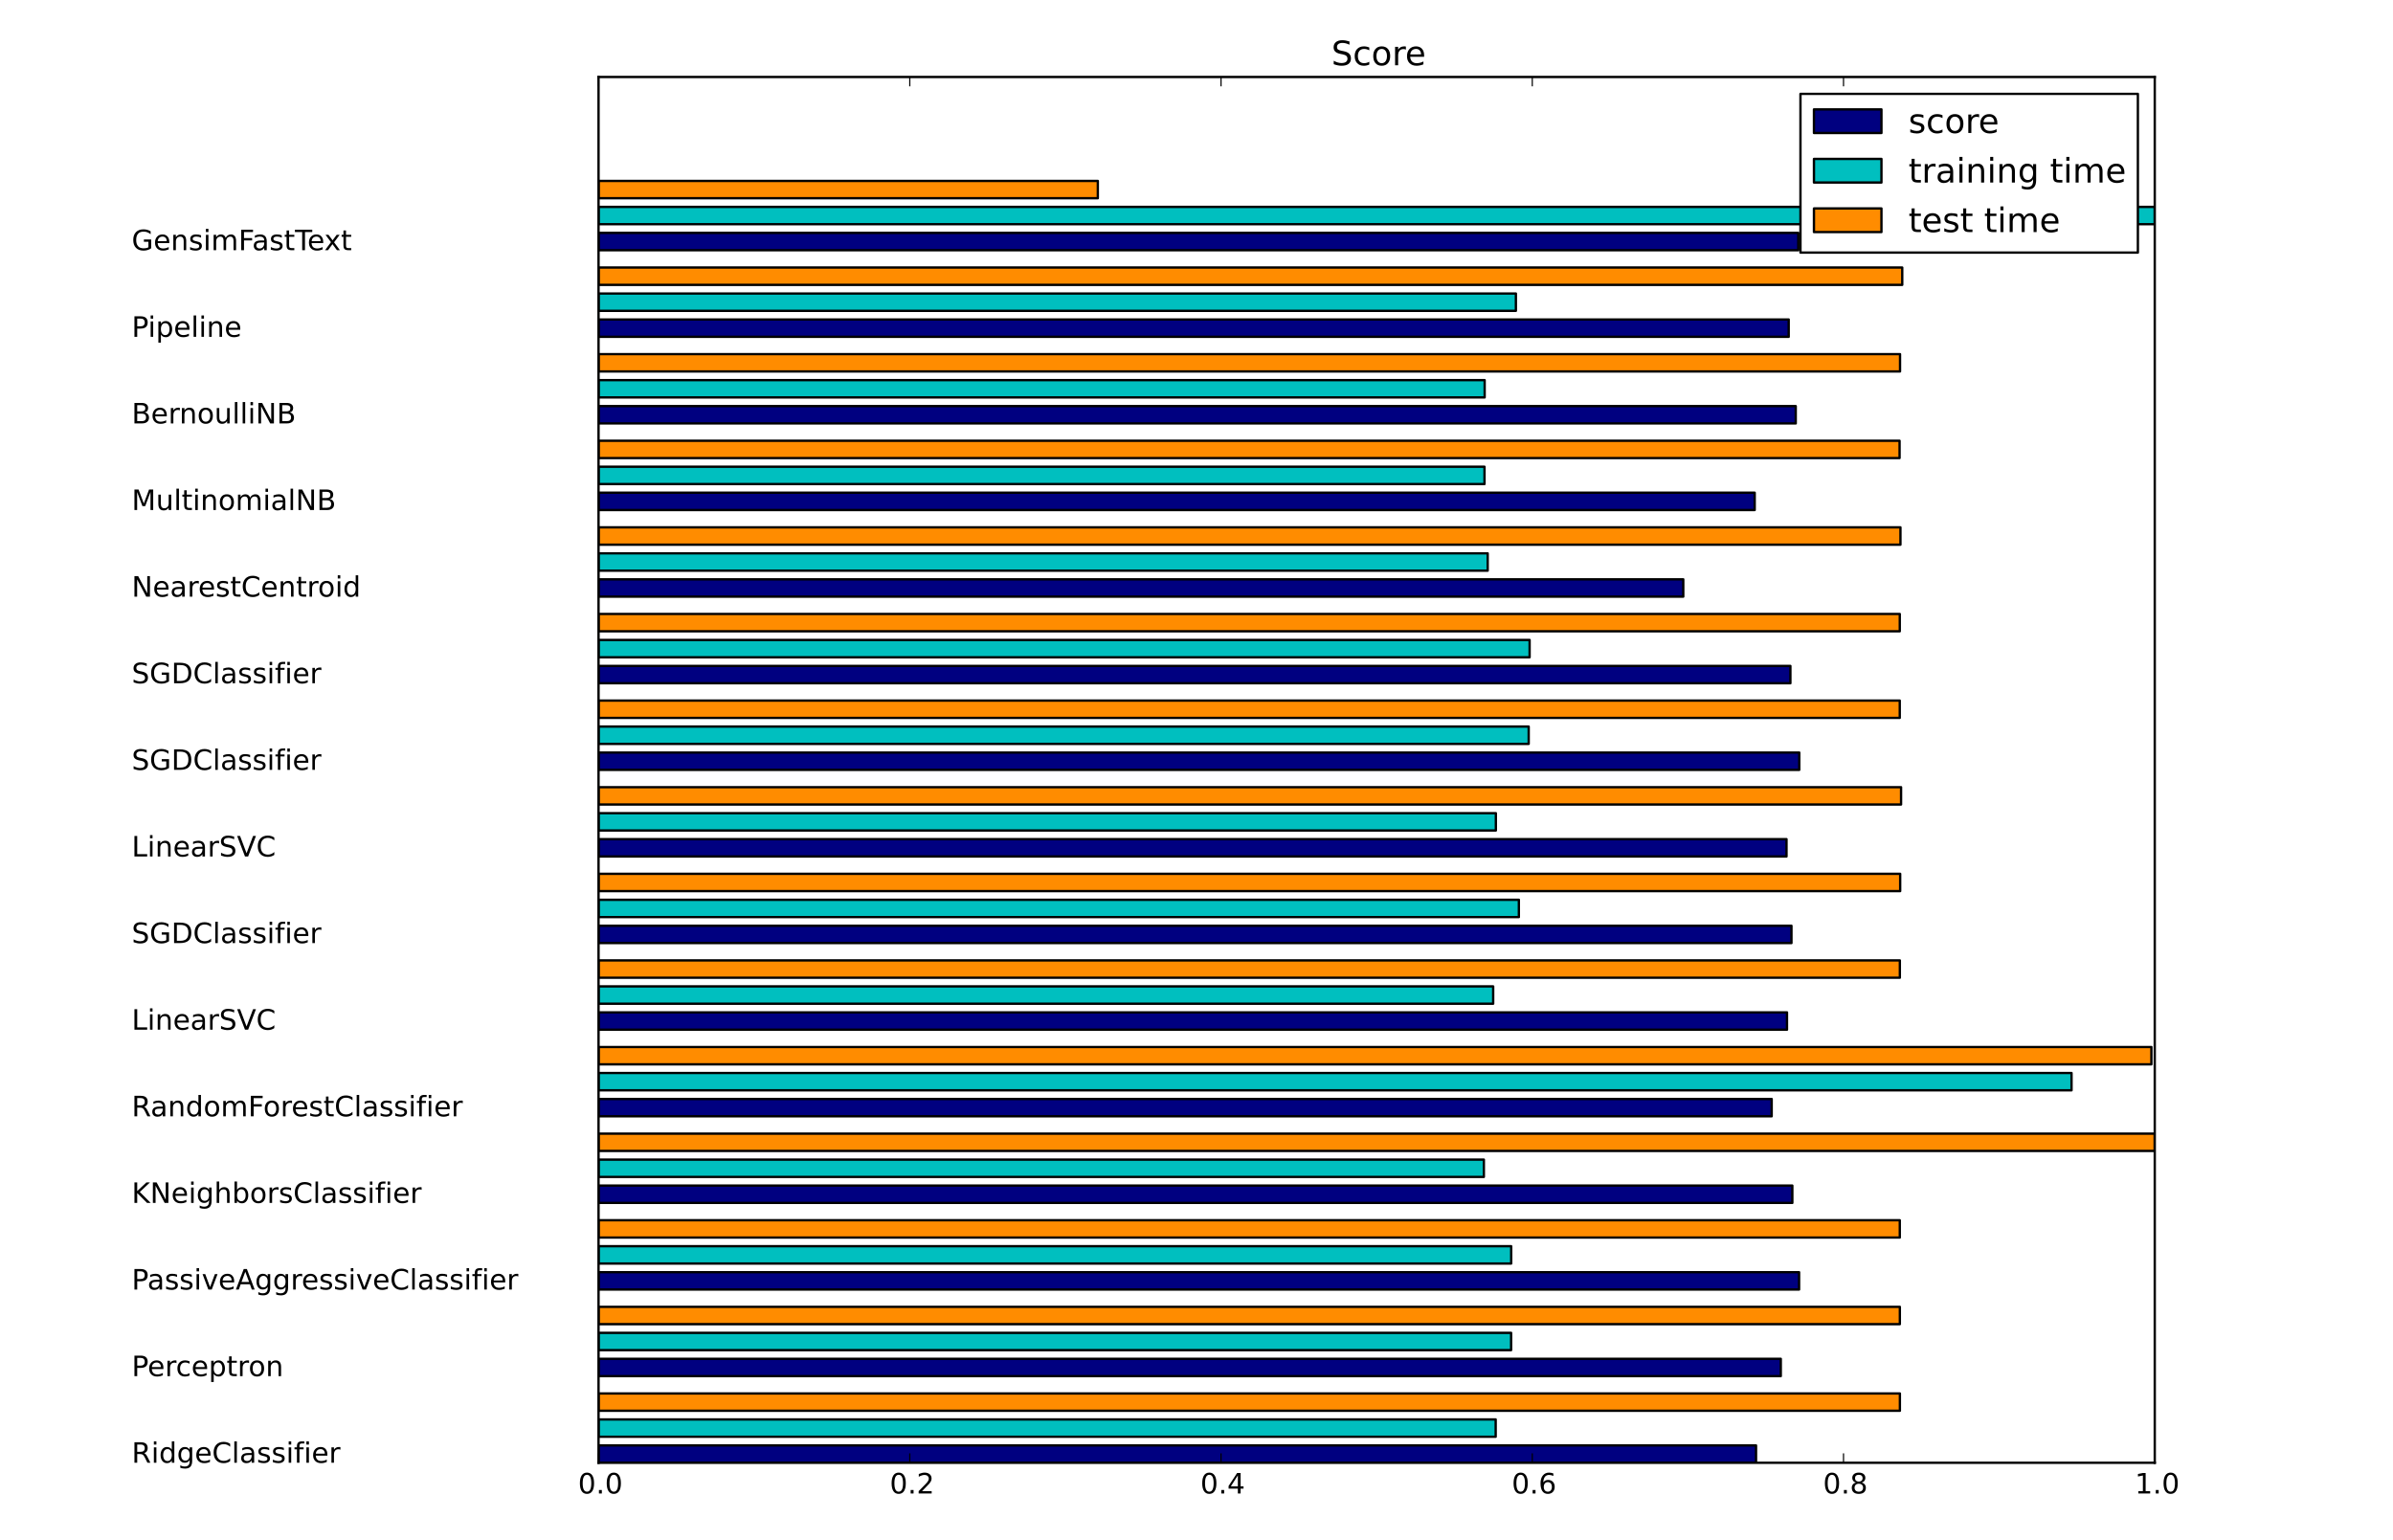 <?xml version="1.0" encoding="utf-8" standalone="no"?>
<!DOCTYPE svg PUBLIC "-//W3C//DTD SVG 1.1//EN"
  "http://www.w3.org/Graphics/SVG/1.1/DTD/svg11.dtd">
<!-- Created with matplotlib (http://matplotlib.org/) -->
<svg height="657pt" version="1.1" viewBox="0 0 1021 657" width="1021pt" xmlns="http://www.w3.org/2000/svg" xmlns:xlink="http://www.w3.org/1999/xlink">
 <defs>
  <style type="text/css">
*{stroke-linecap:butt;stroke-linejoin:round;}
  </style>
 </defs>
 <g id="figure_1">
  <g id="patch_1">
   <path d="
M0 657
L1021.5 657
L1021.5 0
L0 0
z
" style="fill:#ffffff;"/>
  </g>
  <g id="axes_1">
   <g id="patch_2">
    <path d="
M255.375 624.15
L919.35 624.15
L919.35 32.85
L255.375 32.85
z
" style="fill:#ffffff;"/>
   </g>
   <g id="patch_3">
    <path clip-path="url(#p057ef6bd99)" d="
M255.375 624.15
L749.236 624.15
L749.236 616.759
L255.375 616.759
z
" style="fill:#000080;stroke:#000000;stroke-linejoin:miter;"/>
   </g>
   <g id="patch_4">
    <path clip-path="url(#p057ef6bd99)" d="
M255.375 587.194
L759.796 587.194
L759.796 579.802
L255.375 579.802
z
" style="fill:#000080;stroke:#000000;stroke-linejoin:miter;"/>
   </g>
   <g id="patch_5">
    <path clip-path="url(#p057ef6bd99)" d="
M255.375 550.237
L767.605 550.237
L767.605 542.846
L255.375 542.846
z
" style="fill:#000080;stroke:#000000;stroke-linejoin:miter;"/>
   </g>
   <g id="patch_6">
    <path clip-path="url(#p057ef6bd99)" d="
M255.375 513.281
L764.725 513.281
L764.725 505.89
L255.375 505.89
z
" style="fill:#000080;stroke:#000000;stroke-linejoin:miter;"/>
   </g>
   <g id="patch_7">
    <path clip-path="url(#p057ef6bd99)" d="
M255.375 476.325
L755.911 476.325
L755.911 468.934
L255.375 468.934
z
" style="fill:#000080;stroke:#000000;stroke-linejoin:miter;"/>
   </g>
   <g id="patch_8">
    <path clip-path="url(#p057ef6bd99)" d="
M255.375 439.369
L762.444 439.369
L762.444 431.977
L255.375 431.977
z
" style="fill:#000080;stroke:#000000;stroke-linejoin:miter;"/>
   </g>
   <g id="patch_9">
    <path clip-path="url(#p057ef6bd99)" d="
M255.375 402.413
L764.35 402.413
L764.35 395.021
L255.375 395.021
z
" style="fill:#000080;stroke:#000000;stroke-linejoin:miter;"/>
   </g>
   <g id="patch_10">
    <path clip-path="url(#p057ef6bd99)" d="
M255.375 365.456
L762.239 365.456
L762.239 358.065
L255.375 358.065
z
" style="fill:#000080;stroke:#000000;stroke-linejoin:miter;"/>
   </g>
   <g id="patch_11">
    <path clip-path="url(#p057ef6bd99)" d="
M255.375 328.5
L767.677 328.5
L767.677 321.109
L255.375 321.109
z
" style="fill:#000080;stroke:#000000;stroke-linejoin:miter;"/>
   </g>
   <g id="patch_12">
    <path clip-path="url(#p057ef6bd99)" d="
M255.375 291.544
L763.896 291.544
L763.896 284.153
L255.375 284.153
z
" style="fill:#000080;stroke:#000000;stroke-linejoin:miter;"/>
   </g>
   <g id="patch_13">
    <path clip-path="url(#p057ef6bd99)" d="
M255.375 254.587
L718.189 254.587
L718.189 247.196
L255.375 247.196
z
" style="fill:#000080;stroke:#000000;stroke-linejoin:miter;"/>
   </g>
   <g id="patch_14">
    <path clip-path="url(#p057ef6bd99)" d="
M255.375 217.631
L748.665 217.631
L748.665 210.24
L255.375 210.24
z
" style="fill:#000080;stroke:#000000;stroke-linejoin:miter;"/>
   </g>
   <g id="patch_15">
    <path clip-path="url(#p057ef6bd99)" d="
M255.375 180.675
L766.174 180.675
L766.174 173.284
L255.375 173.284
z
" style="fill:#000080;stroke:#000000;stroke-linejoin:miter;"/>
   </g>
   <g id="patch_16">
    <path clip-path="url(#p057ef6bd99)" d="
M255.375 143.719
L763.171 143.719
L763.171 136.328
L255.375 136.328
z
" style="fill:#000080;stroke:#000000;stroke-linejoin:miter;"/>
   </g>
   <g id="patch_17">
    <path clip-path="url(#p057ef6bd99)" d="
M255.375 106.763
L767.267 106.763
L767.267 99.371
L255.375 99.371
z
" style="fill:#000080;stroke:#000000;stroke-linejoin:miter;"/>
   </g>
   <g id="patch_18">
    <path clip-path="url(#p057ef6bd99)" d="
M255.375 613.063
L638.15 613.063
L638.15 605.672
L255.375 605.672
z
" style="fill:#00bfbf;stroke:#000000;stroke-linejoin:miter;"/>
   </g>
   <g id="patch_19">
    <path clip-path="url(#p057ef6bd99)" d="
M255.375 576.107
L644.734 576.107
L644.734 568.716
L255.375 568.716
z
" style="fill:#00bfbf;stroke:#000000;stroke-linejoin:miter;"/>
   </g>
   <g id="patch_20">
    <path clip-path="url(#p057ef6bd99)" d="
M255.375 539.151
L644.77 539.151
L644.77 531.759
L255.375 531.759
z
" style="fill:#00bfbf;stroke:#000000;stroke-linejoin:miter;"/>
   </g>
   <g id="patch_21">
    <path clip-path="url(#p057ef6bd99)" d="
M255.375 502.194
L633.111 502.194
L633.111 494.803
L255.375 494.803
z
" style="fill:#00bfbf;stroke:#000000;stroke-linejoin:miter;"/>
   </g>
   <g id="patch_22">
    <path clip-path="url(#p057ef6bd99)" d="
M255.375 465.238
L883.848 465.238
L883.848 457.847
L255.375 457.847
z
" style="fill:#00bfbf;stroke:#000000;stroke-linejoin:miter;"/>
   </g>
   <g id="patch_23">
    <path clip-path="url(#p057ef6bd99)" d="
M255.375 428.282
L637.083 428.282
L637.083 420.891
L255.375 420.891
z
" style="fill:#00bfbf;stroke:#000000;stroke-linejoin:miter;"/>
   </g>
   <g id="patch_24">
    <path clip-path="url(#p057ef6bd99)" d="
M255.375 391.326
L648.042 391.326
L648.042 383.934
L255.375 383.934
z
" style="fill:#00bfbf;stroke:#000000;stroke-linejoin:miter;"/>
   </g>
   <g id="patch_25">
    <path clip-path="url(#p057ef6bd99)" d="
M255.375 354.369
L638.229 354.369
L638.229 346.978
L255.375 346.978
z
" style="fill:#00bfbf;stroke:#000000;stroke-linejoin:miter;"/>
   </g>
   <g id="patch_26">
    <path clip-path="url(#p057ef6bd99)" d="
M255.375 317.413
L652.234 317.413
L652.234 310.022
L255.375 310.022
z
" style="fill:#00bfbf;stroke:#000000;stroke-linejoin:miter;"/>
   </g>
   <g id="patch_27">
    <path clip-path="url(#p057ef6bd99)" d="
M255.375 280.457
L652.624 280.457
L652.624 273.066
L255.375 273.066
z
" style="fill:#00bfbf;stroke:#000000;stroke-linejoin:miter;"/>
   </g>
   <g id="patch_28">
    <path clip-path="url(#p057ef6bd99)" d="
M255.375 243.501
L634.743 243.501
L634.743 236.109
L255.375 236.109
z
" style="fill:#00bfbf;stroke:#000000;stroke-linejoin:miter;"/>
   </g>
   <g id="patch_29">
    <path clip-path="url(#p057ef6bd99)" d="
M255.375 206.544
L633.375 206.544
L633.375 199.153
L255.375 199.153
z
" style="fill:#00bfbf;stroke:#000000;stroke-linejoin:miter;"/>
   </g>
   <g id="patch_30">
    <path clip-path="url(#p057ef6bd99)" d="
M255.375 169.588
L633.446 169.588
L633.446 162.197
L255.375 162.197
z
" style="fill:#00bfbf;stroke:#000000;stroke-linejoin:miter;"/>
   </g>
   <g id="patch_31">
    <path clip-path="url(#p057ef6bd99)" d="
M255.375 132.632
L646.773 132.632
L646.773 125.241
L255.375 125.241
z
" style="fill:#00bfbf;stroke:#000000;stroke-linejoin:miter;"/>
   </g>
   <g id="patch_32">
    <path clip-path="url(#p057ef6bd99)" d="
M255.375 95.676
L919.35 95.676
L919.35 88.284
L255.375 88.284
z
" style="fill:#00bfbf;stroke:#000000;stroke-linejoin:miter;"/>
   </g>
   <g id="patch_33">
    <path clip-path="url(#p057ef6bd99)" d="
M255.375 601.976
L810.61 601.976
L810.61 594.585
L255.375 594.585
z
" style="fill:#ff8c00;stroke:#000000;stroke-linejoin:miter;"/>
   </g>
   <g id="patch_34">
    <path clip-path="url(#p057ef6bd99)" d="
M255.375 565.02
L810.593 565.02
L810.593 557.629
L255.375 557.629
z
" style="fill:#ff8c00;stroke:#000000;stroke-linejoin:miter;"/>
   </g>
   <g id="patch_35">
    <path clip-path="url(#p057ef6bd99)" d="
M255.375 528.064
L810.567 528.064
L810.567 520.673
L255.375 520.673
z
" style="fill:#ff8c00;stroke:#000000;stroke-linejoin:miter;"/>
   </g>
   <g id="patch_36">
    <path clip-path="url(#p057ef6bd99)" d="
M255.375 491.107
L919.35 491.107
L919.35 483.716
L255.375 483.716
z
" style="fill:#ff8c00;stroke:#000000;stroke-linejoin:miter;"/>
   </g>
   <g id="patch_37">
    <path clip-path="url(#p057ef6bd99)" d="
M255.375 454.151
L917.916 454.151
L917.916 446.76
L255.375 446.76
z
" style="fill:#ff8c00;stroke:#000000;stroke-linejoin:miter;"/>
   </g>
   <g id="patch_38">
    <path clip-path="url(#p057ef6bd99)" d="
M255.375 417.195
L810.593 417.195
L810.593 409.804
L255.375 409.804
z
" style="fill:#ff8c00;stroke:#000000;stroke-linejoin:miter;"/>
   </g>
   <g id="patch_39">
    <path clip-path="url(#p057ef6bd99)" d="
M255.375 380.239
L810.731 380.239
L810.731 372.847
L255.375 372.847
z
" style="fill:#ff8c00;stroke:#000000;stroke-linejoin:miter;"/>
   </g>
   <g id="patch_40">
    <path clip-path="url(#p057ef6bd99)" d="
M255.375 343.283
L811.112 343.283
L811.112 335.891
L255.375 335.891
z
" style="fill:#ff8c00;stroke:#000000;stroke-linejoin:miter;"/>
   </g>
   <g id="patch_41">
    <path clip-path="url(#p057ef6bd99)" d="
M255.375 306.326
L810.552 306.326
L810.552 298.935
L255.375 298.935
z
" style="fill:#ff8c00;stroke:#000000;stroke-linejoin:miter;"/>
   </g>
   <g id="patch_42">
    <path clip-path="url(#p057ef6bd99)" d="
M255.375 269.37
L810.563 269.37
L810.563 261.979
L255.375 261.979
z
" style="fill:#ff8c00;stroke:#000000;stroke-linejoin:miter;"/>
   </g>
   <g id="patch_43">
    <path clip-path="url(#p057ef6bd99)" d="
M255.375 232.414
L810.85 232.414
L810.85 225.023
L255.375 225.023
z
" style="fill:#ff8c00;stroke:#000000;stroke-linejoin:miter;"/>
   </g>
   <g id="patch_44">
    <path clip-path="url(#p057ef6bd99)" d="
M255.375 195.458
L810.474 195.458
L810.474 188.066
L255.375 188.066
z
" style="fill:#ff8c00;stroke:#000000;stroke-linejoin:miter;"/>
   </g>
   <g id="patch_45">
    <path clip-path="url(#p057ef6bd99)" d="
M255.375 158.501
L810.671 158.501
L810.671 151.11
L255.375 151.11
z
" style="fill:#ff8c00;stroke:#000000;stroke-linejoin:miter;"/>
   </g>
   <g id="patch_46">
    <path clip-path="url(#p057ef6bd99)" d="
M255.375 121.545
L811.616 121.545
L811.616 114.154
L255.375 114.154
z
" style="fill:#ff8c00;stroke:#000000;stroke-linejoin:miter;"/>
   </g>
   <g id="patch_47">
    <path clip-path="url(#p057ef6bd99)" d="
M255.375 84.589
L468.398 84.589
L468.398 77.198
L255.375 77.198
z
" style="fill:#ff8c00;stroke:#000000;stroke-linejoin:miter;"/>
   </g>
   <g id="patch_48">
    <path d="
M255.375 32.85
L919.35 32.85" style="fill:none;stroke:#000000;stroke-linecap:square;stroke-linejoin:miter;"/>
   </g>
   <g id="patch_49">
    <path d="
M919.35 624.15
L919.35 32.85" style="fill:none;stroke:#000000;stroke-linecap:square;stroke-linejoin:miter;"/>
   </g>
   <g id="patch_50">
    <path d="
M255.375 624.15
L919.35 624.15" style="fill:none;stroke:#000000;stroke-linecap:square;stroke-linejoin:miter;"/>
   </g>
   <g id="patch_51">
    <path d="
M255.375 624.15
L255.375 32.85" style="fill:none;stroke:#000000;stroke-linecap:square;stroke-linejoin:miter;"/>
   </g>
   <g id="matplotlib.axis_1">
    <g id="xtick_1">
     <g id="line2d_1">
      <defs>
       <path d="
M0 0
L0 -4" id="m93b0483c22" style="stroke:#000000;stroke-width:0.5;"/>
      </defs>
      <g>
       <use style="stroke:#000000;stroke-width:0.5;" x="255.375" xlink:href="#m93b0483c22" y="624.15"/>
      </g>
     </g>
     <g id="line2d_2">
      <defs>
       <path d="
M0 0
L0 4" id="m741efc42ff" style="stroke:#000000;stroke-width:0.5;"/>
      </defs>
      <g>
       <use style="stroke:#000000;stroke-width:0.5;" x="255.375" xlink:href="#m741efc42ff" y="32.85"/>
      </g>
     </g>
     <g id="text_1">
      <!-- 0.0 -->
      <defs>
       <path d="
M31.781 66.406
Q24.172 66.406 20.328 58.906
Q16.5 51.422 16.5 36.375
Q16.5 21.391 20.328 13.891
Q24.172 6.391 31.781 6.391
Q39.453 6.391 43.281 13.891
Q47.125 21.391 47.125 36.375
Q47.125 51.422 43.281 58.906
Q39.453 66.406 31.781 66.406
M31.781 74.219
Q44.047 74.219 50.516 64.516
Q56.984 54.828 56.984 36.375
Q56.984 17.969 50.516 8.266
Q44.047 -1.422 31.781 -1.422
Q19.531 -1.422 13.062 8.266
Q6.594 17.969 6.594 36.375
Q6.594 54.828 13.062 64.516
Q19.531 74.219 31.781 74.219" id="BitstreamVeraSans-Roman-30"/>
       <path d="
M10.688 12.406
L21 12.406
L21 0
L10.688 0
z
" id="BitstreamVeraSans-Roman-2e"/>
      </defs>
      <g transform="translate(246.627 637.268)scale(0.12 -0.12)">
       <use xlink:href="#BitstreamVeraSans-Roman-30"/>
       <use x="63.623" xlink:href="#BitstreamVeraSans-Roman-2e"/>
       <use x="95.41" xlink:href="#BitstreamVeraSans-Roman-30"/>
      </g>
     </g>
    </g>
    <g id="xtick_2">
     <g id="line2d_3">
      <g>
       <use style="stroke:#000000;stroke-width:0.5;" x="388.17" xlink:href="#m93b0483c22" y="624.15"/>
      </g>
     </g>
     <g id="line2d_4">
      <g>
       <use style="stroke:#000000;stroke-width:0.5;" x="388.17" xlink:href="#m741efc42ff" y="32.85"/>
      </g>
     </g>
     <g id="text_2">
      <!-- 0.2 -->
      <defs>
       <path d="
M19.188 8.297
L53.609 8.297
L53.609 0
L7.328 0
L7.328 8.297
Q12.938 14.109 22.625 23.891
Q32.328 33.688 34.812 36.531
Q39.547 41.844 41.422 45.531
Q43.312 49.219 43.312 52.781
Q43.312 58.594 39.234 62.25
Q35.156 65.922 28.609 65.922
Q23.969 65.922 18.812 64.312
Q13.672 62.703 7.812 59.422
L7.812 69.391
Q13.766 71.781 18.938 73
Q24.125 74.219 28.422 74.219
Q39.75 74.219 46.484 68.547
Q53.219 62.891 53.219 53.422
Q53.219 48.922 51.531 44.891
Q49.859 40.875 45.406 35.406
Q44.188 33.984 37.641 27.219
Q31.109 20.453 19.188 8.297" id="BitstreamVeraSans-Roman-32"/>
      </defs>
      <g transform="translate(379.625 637.268)scale(0.12 -0.12)">
       <use xlink:href="#BitstreamVeraSans-Roman-30"/>
       <use x="63.623" xlink:href="#BitstreamVeraSans-Roman-2e"/>
       <use x="95.41" xlink:href="#BitstreamVeraSans-Roman-32"/>
      </g>
     </g>
    </g>
    <g id="xtick_3">
     <g id="line2d_5">
      <g>
       <use style="stroke:#000000;stroke-width:0.5;" x="520.965" xlink:href="#m93b0483c22" y="624.15"/>
      </g>
     </g>
     <g id="line2d_6">
      <g>
       <use style="stroke:#000000;stroke-width:0.5;" x="520.965" xlink:href="#m741efc42ff" y="32.85"/>
      </g>
     </g>
     <g id="text_3">
      <!-- 0.4 -->
      <defs>
       <path d="
M37.797 64.312
L12.891 25.391
L37.797 25.391
z

M35.203 72.906
L47.609 72.906
L47.609 25.391
L58.016 25.391
L58.016 17.188
L47.609 17.188
L47.609 0
L37.797 0
L37.797 17.188
L4.891 17.188
L4.891 26.703
z
" id="BitstreamVeraSans-Roman-34"/>
      </defs>
      <g transform="translate(512.155 637.268)scale(0.12 -0.12)">
       <use xlink:href="#BitstreamVeraSans-Roman-30"/>
       <use x="63.623" xlink:href="#BitstreamVeraSans-Roman-2e"/>
       <use x="95.41" xlink:href="#BitstreamVeraSans-Roman-34"/>
      </g>
     </g>
    </g>
    <g id="xtick_4">
     <g id="line2d_7">
      <g>
       <use style="stroke:#000000;stroke-width:0.5;" x="653.76" xlink:href="#m93b0483c22" y="624.15"/>
      </g>
     </g>
     <g id="line2d_8">
      <g>
       <use style="stroke:#000000;stroke-width:0.5;" x="653.76" xlink:href="#m741efc42ff" y="32.85"/>
      </g>
     </g>
     <g id="text_4">
      <!-- 0.6 -->
      <defs>
       <path d="
M33.016 40.375
Q26.375 40.375 22.484 35.828
Q18.609 31.297 18.609 23.391
Q18.609 15.531 22.484 10.953
Q26.375 6.391 33.016 6.391
Q39.656 6.391 43.531 10.953
Q47.406 15.531 47.406 23.391
Q47.406 31.297 43.531 35.828
Q39.656 40.375 33.016 40.375
M52.594 71.297
L52.594 62.312
Q48.875 64.062 45.094 64.984
Q41.312 65.922 37.594 65.922
Q27.828 65.922 22.672 59.328
Q17.531 52.734 16.797 39.406
Q19.672 43.656 24.016 45.922
Q28.375 48.188 33.594 48.188
Q44.578 48.188 50.953 41.516
Q57.328 34.859 57.328 23.391
Q57.328 12.156 50.688 5.359
Q44.047 -1.422 33.016 -1.422
Q20.359 -1.422 13.672 8.266
Q6.984 17.969 6.984 36.375
Q6.984 53.656 15.188 63.938
Q23.391 74.219 37.203 74.219
Q40.922 74.219 44.703 73.484
Q48.484 72.75 52.594 71.297" id="BitstreamVeraSans-Roman-36"/>
      </defs>
      <g transform="translate(644.992 637.268)scale(0.12 -0.12)">
       <use xlink:href="#BitstreamVeraSans-Roman-30"/>
       <use x="63.623" xlink:href="#BitstreamVeraSans-Roman-2e"/>
       <use x="95.41" xlink:href="#BitstreamVeraSans-Roman-36"/>
      </g>
     </g>
    </g>
    <g id="xtick_5">
     <g id="line2d_9">
      <g>
       <use style="stroke:#000000;stroke-width:0.5;" x="786.555" xlink:href="#m93b0483c22" y="624.15"/>
      </g>
     </g>
     <g id="line2d_10">
      <g>
       <use style="stroke:#000000;stroke-width:0.5;" x="786.555" xlink:href="#m741efc42ff" y="32.85"/>
      </g>
     </g>
     <g id="text_5">
      <!-- 0.8 -->
      <defs>
       <path d="
M31.781 34.625
Q24.75 34.625 20.719 30.859
Q16.703 27.094 16.703 20.516
Q16.703 13.922 20.719 10.156
Q24.75 6.391 31.781 6.391
Q38.812 6.391 42.859 10.172
Q46.922 13.969 46.922 20.516
Q46.922 27.094 42.891 30.859
Q38.875 34.625 31.781 34.625
M21.922 38.812
Q15.578 40.375 12.031 44.719
Q8.5 49.078 8.5 55.328
Q8.5 64.062 14.719 69.141
Q20.953 74.219 31.781 74.219
Q42.672 74.219 48.875 69.141
Q55.078 64.062 55.078 55.328
Q55.078 49.078 51.531 44.719
Q48 40.375 41.703 38.812
Q48.828 37.156 52.797 32.312
Q56.781 27.484 56.781 20.516
Q56.781 9.906 50.312 4.234
Q43.844 -1.422 31.781 -1.422
Q19.734 -1.422 13.25 4.234
Q6.781 9.906 6.781 20.516
Q6.781 27.484 10.781 32.312
Q14.797 37.156 21.922 38.812
M18.312 54.391
Q18.312 48.734 21.844 45.562
Q25.391 42.391 31.781 42.391
Q38.141 42.391 41.719 45.562
Q45.312 48.734 45.312 54.391
Q45.312 60.062 41.719 63.234
Q38.141 66.406 31.781 66.406
Q25.391 66.406 21.844 63.234
Q18.312 60.062 18.312 54.391" id="BitstreamVeraSans-Roman-38"/>
      </defs>
      <g transform="translate(777.819 637.268)scale(0.12 -0.12)">
       <use xlink:href="#BitstreamVeraSans-Roman-30"/>
       <use x="63.623" xlink:href="#BitstreamVeraSans-Roman-2e"/>
       <use x="95.41" xlink:href="#BitstreamVeraSans-Roman-38"/>
      </g>
     </g>
    </g>
    <g id="xtick_6">
     <g id="line2d_11">
      <g>
       <use style="stroke:#000000;stroke-width:0.5;" x="919.35" xlink:href="#m93b0483c22" y="624.15"/>
      </g>
     </g>
     <g id="line2d_12">
      <g>
       <use style="stroke:#000000;stroke-width:0.5;" x="919.35" xlink:href="#m741efc42ff" y="32.85"/>
      </g>
     </g>
     <g id="text_6">
      <!-- 1.0 -->
      <defs>
       <path d="
M12.406 8.297
L28.516 8.297
L28.516 63.922
L10.984 60.406
L10.984 69.391
L28.422 72.906
L38.281 72.906
L38.281 8.297
L54.391 8.297
L54.391 0
L12.406 0
z
" id="BitstreamVeraSans-Roman-31"/>
      </defs>
      <g transform="translate(910.866 637.268)scale(0.12 -0.12)">
       <use xlink:href="#BitstreamVeraSans-Roman-31"/>
       <use x="63.623" xlink:href="#BitstreamVeraSans-Roman-2e"/>
       <use x="95.41" xlink:href="#BitstreamVeraSans-Roman-30"/>
      </g>
     </g>
    </g>
   </g>
   <g id="matplotlib.axis_2"/>
   <g id="text_7">
    <!-- RidgeClassifier -->
    <defs>
     <path d="
M41.109 46.297
Q39.594 47.172 37.812 47.578
Q36.031 48 33.891 48
Q26.266 48 22.188 43.047
Q18.109 38.094 18.109 28.812
L18.109 0
L9.078 0
L9.078 54.688
L18.109 54.688
L18.109 46.188
Q20.953 51.172 25.484 53.578
Q30.031 56 36.531 56
Q37.453 56 38.578 55.875
Q39.703 55.766 41.062 55.516
z
" id="BitstreamVeraSans-Roman-72"/>
     <path d="
M64.406 67.281
L64.406 56.891
Q59.422 61.531 53.781 63.812
Q48.141 66.109 41.797 66.109
Q29.297 66.109 22.656 58.469
Q16.016 50.828 16.016 36.375
Q16.016 21.969 22.656 14.328
Q29.297 6.688 41.797 6.688
Q48.141 6.688 53.781 8.984
Q59.422 11.281 64.406 15.922
L64.406 5.609
Q59.234 2.094 53.438 0.328
Q47.656 -1.422 41.219 -1.422
Q24.656 -1.422 15.125 8.703
Q5.609 18.844 5.609 36.375
Q5.609 53.953 15.125 64.078
Q24.656 74.219 41.219 74.219
Q47.75 74.219 53.531 72.484
Q59.328 70.75 64.406 67.281" id="BitstreamVeraSans-Roman-43"/>
     <path d="
M44.391 34.188
Q47.562 33.109 50.562 29.594
Q53.562 26.078 56.594 19.922
L66.609 0
L56 0
L46.688 18.703
Q43.062 26.031 39.672 28.422
Q36.281 30.812 30.422 30.812
L19.672 30.812
L19.672 0
L9.812 0
L9.812 72.906
L32.078 72.906
Q44.578 72.906 50.734 67.672
Q56.891 62.453 56.891 51.906
Q56.891 45.016 53.688 40.469
Q50.484 35.938 44.391 34.188
M19.672 64.797
L19.672 38.922
L32.078 38.922
Q39.203 38.922 42.844 42.219
Q46.484 45.516 46.484 51.906
Q46.484 58.297 42.844 61.547
Q39.203 64.797 32.078 64.797
z
" id="BitstreamVeraSans-Roman-52"/>
     <path d="
M9.422 54.688
L18.406 54.688
L18.406 0
L9.422 0
z

M9.422 75.984
L18.406 75.984
L18.406 64.594
L9.422 64.594
z
" id="BitstreamVeraSans-Roman-69"/>
     <path d="
M9.422 75.984
L18.406 75.984
L18.406 0
L9.422 0
z
" id="BitstreamVeraSans-Roman-6c"/>
     <path d="
M56.203 29.594
L56.203 25.203
L14.891 25.203
Q15.484 15.922 20.484 11.062
Q25.484 6.203 34.422 6.203
Q39.594 6.203 44.453 7.469
Q49.312 8.734 54.109 11.281
L54.109 2.781
Q49.266 0.734 44.188 -0.344
Q39.109 -1.422 33.891 -1.422
Q20.797 -1.422 13.156 6.188
Q5.516 13.812 5.516 26.812
Q5.516 40.234 12.766 48.109
Q20.016 56 32.328 56
Q43.359 56 49.781 48.891
Q56.203 41.797 56.203 29.594
M47.219 32.234
Q47.125 39.594 43.094 43.984
Q39.062 48.391 32.422 48.391
Q24.906 48.391 20.391 44.141
Q15.875 39.891 15.188 32.172
z
" id="BitstreamVeraSans-Roman-65"/>
     <path d="
M45.406 46.391
L45.406 75.984
L54.391 75.984
L54.391 0
L45.406 0
L45.406 8.203
Q42.578 3.328 38.25 0.953
Q33.938 -1.422 27.875 -1.422
Q17.969 -1.422 11.734 6.484
Q5.516 14.406 5.516 27.297
Q5.516 40.188 11.734 48.094
Q17.969 56 27.875 56
Q33.938 56 38.25 53.625
Q42.578 51.266 45.406 46.391
M14.797 27.297
Q14.797 17.391 18.875 11.75
Q22.953 6.109 30.078 6.109
Q37.203 6.109 41.297 11.75
Q45.406 17.391 45.406 27.297
Q45.406 37.203 41.297 42.844
Q37.203 48.484 30.078 48.484
Q22.953 48.484 18.875 42.844
Q14.797 37.203 14.797 27.297" id="BitstreamVeraSans-Roman-64"/>
     <path d="
M45.406 27.984
Q45.406 37.75 41.375 43.109
Q37.359 48.484 30.078 48.484
Q22.859 48.484 18.828 43.109
Q14.797 37.75 14.797 27.984
Q14.797 18.266 18.828 12.891
Q22.859 7.516 30.078 7.516
Q37.359 7.516 41.375 12.891
Q45.406 18.266 45.406 27.984
M54.391 6.781
Q54.391 -7.172 48.188 -13.984
Q42 -20.797 29.203 -20.797
Q24.469 -20.797 20.266 -20.094
Q16.062 -19.391 12.109 -17.922
L12.109 -9.188
Q16.062 -11.328 19.922 -12.344
Q23.781 -13.375 27.781 -13.375
Q36.625 -13.375 41.016 -8.766
Q45.406 -4.156 45.406 5.172
L45.406 9.625
Q42.625 4.781 38.281 2.391
Q33.938 0 27.875 0
Q17.828 0 11.672 7.656
Q5.516 15.328 5.516 27.984
Q5.516 40.672 11.672 48.328
Q17.828 56 27.875 56
Q33.938 56 38.281 53.609
Q42.625 51.219 45.406 46.391
L45.406 54.688
L54.391 54.688
z
" id="BitstreamVeraSans-Roman-67"/>
     <path d="
M37.109 75.984
L37.109 68.5
L28.516 68.5
Q23.688 68.5 21.797 66.547
Q19.922 64.594 19.922 59.516
L19.922 54.688
L34.719 54.688
L34.719 47.703
L19.922 47.703
L19.922 0
L10.891 0
L10.891 47.703
L2.297 47.703
L2.297 54.688
L10.891 54.688
L10.891 58.5
Q10.891 67.625 15.141 71.797
Q19.391 75.984 28.609 75.984
z
" id="BitstreamVeraSans-Roman-66"/>
     <path d="
M34.281 27.484
Q23.391 27.484 19.188 25
Q14.984 22.516 14.984 16.5
Q14.984 11.719 18.141 8.906
Q21.297 6.109 26.703 6.109
Q34.188 6.109 38.703 11.406
Q43.219 16.703 43.219 25.484
L43.219 27.484
z

M52.203 31.203
L52.203 0
L43.219 0
L43.219 8.297
Q40.141 3.328 35.547 0.953
Q30.953 -1.422 24.312 -1.422
Q15.922 -1.422 10.953 3.297
Q6 8.016 6 15.922
Q6 25.141 12.172 29.828
Q18.359 34.516 30.609 34.516
L43.219 34.516
L43.219 35.406
Q43.219 41.609 39.141 45
Q35.062 48.391 27.688 48.391
Q23 48.391 18.547 47.266
Q14.109 46.141 10.016 43.891
L10.016 52.203
Q14.938 54.109 19.578 55.047
Q24.219 56 28.609 56
Q40.484 56 46.344 49.844
Q52.203 43.703 52.203 31.203" id="BitstreamVeraSans-Roman-61"/>
     <path d="
M44.281 53.078
L44.281 44.578
Q40.484 46.531 36.375 47.5
Q32.281 48.484 27.875 48.484
Q21.188 48.484 17.844 46.438
Q14.5 44.391 14.5 40.281
Q14.5 37.156 16.891 35.375
Q19.281 33.594 26.516 31.984
L29.594 31.297
Q39.156 29.25 43.188 25.516
Q47.219 21.781 47.219 15.094
Q47.219 7.469 41.188 3.016
Q35.156 -1.422 24.609 -1.422
Q20.219 -1.422 15.453 -0.562
Q10.688 0.297 5.422 2
L5.422 11.281
Q10.406 8.688 15.234 7.391
Q20.062 6.109 24.812 6.109
Q31.156 6.109 34.562 8.281
Q37.984 10.453 37.984 14.406
Q37.984 18.062 35.516 20.016
Q33.062 21.969 24.703 23.781
L21.578 24.516
Q13.234 26.266 9.516 29.906
Q5.812 33.547 5.812 39.891
Q5.812 47.609 11.281 51.797
Q16.75 56 26.812 56
Q31.781 56 36.172 55.266
Q40.578 54.547 44.281 53.078" id="BitstreamVeraSans-Roman-73"/>
    </defs>
    <g transform="translate(56.182 624.15)scale(0.12 -0.12)">
     <use xlink:href="#BitstreamVeraSans-Roman-52"/>
     <use x="69.482" xlink:href="#BitstreamVeraSans-Roman-69"/>
     <use x="97.266" xlink:href="#BitstreamVeraSans-Roman-64"/>
     <use x="160.742" xlink:href="#BitstreamVeraSans-Roman-67"/>
     <use x="224.219" xlink:href="#BitstreamVeraSans-Roman-65"/>
     <use x="285.742" xlink:href="#BitstreamVeraSans-Roman-43"/>
     <use x="355.566" xlink:href="#BitstreamVeraSans-Roman-6c"/>
     <use x="383.35" xlink:href="#BitstreamVeraSans-Roman-61"/>
     <use x="444.629" xlink:href="#BitstreamVeraSans-Roman-73"/>
     <use x="496.729" xlink:href="#BitstreamVeraSans-Roman-73"/>
     <use x="548.828" xlink:href="#BitstreamVeraSans-Roman-69"/>
     <use x="576.611" xlink:href="#BitstreamVeraSans-Roman-66"/>
     <use x="611.816" xlink:href="#BitstreamVeraSans-Roman-69"/>
     <use x="639.6" xlink:href="#BitstreamVeraSans-Roman-65"/>
     <use x="701.123" xlink:href="#BitstreamVeraSans-Roman-72"/>
    </g>
   </g>
   <g id="text_8">
    <!-- Perceptron -->
    <defs>
     <path d="
M54.891 33.016
L54.891 0
L45.906 0
L45.906 32.719
Q45.906 40.484 42.875 44.328
Q39.844 48.188 33.797 48.188
Q26.516 48.188 22.312 43.547
Q18.109 38.922 18.109 30.906
L18.109 0
L9.078 0
L9.078 54.688
L18.109 54.688
L18.109 46.188
Q21.344 51.125 25.703 53.562
Q30.078 56 35.797 56
Q45.219 56 50.047 50.172
Q54.891 44.344 54.891 33.016" id="BitstreamVeraSans-Roman-6e"/>
     <path d="
M30.609 48.391
Q23.391 48.391 19.188 42.75
Q14.984 37.109 14.984 27.297
Q14.984 17.484 19.156 11.844
Q23.344 6.203 30.609 6.203
Q37.797 6.203 41.984 11.859
Q46.188 17.531 46.188 27.297
Q46.188 37.016 41.984 42.703
Q37.797 48.391 30.609 48.391
M30.609 56
Q42.328 56 49.016 48.375
Q55.719 40.766 55.719 27.297
Q55.719 13.875 49.016 6.219
Q42.328 -1.422 30.609 -1.422
Q18.844 -1.422 12.172 6.219
Q5.516 13.875 5.516 27.297
Q5.516 40.766 12.172 48.375
Q18.844 56 30.609 56" id="BitstreamVeraSans-Roman-6f"/>
     <path d="
M19.672 64.797
L19.672 37.406
L32.078 37.406
Q38.969 37.406 42.719 40.969
Q46.484 44.531 46.484 51.125
Q46.484 57.672 42.719 61.234
Q38.969 64.797 32.078 64.797
z

M9.812 72.906
L32.078 72.906
Q44.344 72.906 50.609 67.359
Q56.891 61.812 56.891 51.125
Q56.891 40.328 50.609 34.812
Q44.344 29.297 32.078 29.297
L19.672 29.297
L19.672 0
L9.812 0
z
" id="BitstreamVeraSans-Roman-50"/>
     <path d="
M48.781 52.594
L48.781 44.188
Q44.969 46.297 41.141 47.344
Q37.312 48.391 33.406 48.391
Q24.656 48.391 19.812 42.844
Q14.984 37.312 14.984 27.297
Q14.984 17.281 19.812 11.734
Q24.656 6.203 33.406 6.203
Q37.312 6.203 41.141 7.25
Q44.969 8.297 48.781 10.406
L48.781 2.094
Q45.016 0.344 40.984 -0.531
Q36.969 -1.422 32.422 -1.422
Q20.062 -1.422 12.781 6.344
Q5.516 14.109 5.516 27.297
Q5.516 40.672 12.859 48.328
Q20.219 56 33.016 56
Q37.156 56 41.109 55.141
Q45.062 54.297 48.781 52.594" id="BitstreamVeraSans-Roman-63"/>
     <path d="
M18.312 70.219
L18.312 54.688
L36.812 54.688
L36.812 47.703
L18.312 47.703
L18.312 18.016
Q18.312 11.328 20.141 9.422
Q21.969 7.516 27.594 7.516
L36.812 7.516
L36.812 0
L27.594 0
Q17.188 0 13.234 3.875
Q9.281 7.766 9.281 18.016
L9.281 47.703
L2.688 47.703
L2.688 54.688
L9.281 54.688
L9.281 70.219
z
" id="BitstreamVeraSans-Roman-74"/>
     <path d="
M18.109 8.203
L18.109 -20.797
L9.078 -20.797
L9.078 54.688
L18.109 54.688
L18.109 46.391
Q20.953 51.266 25.266 53.625
Q29.594 56 35.594 56
Q45.562 56 51.781 48.094
Q58.016 40.188 58.016 27.297
Q58.016 14.406 51.781 6.484
Q45.562 -1.422 35.594 -1.422
Q29.594 -1.422 25.266 0.953
Q20.953 3.328 18.109 8.203
M48.688 27.297
Q48.688 37.203 44.609 42.844
Q40.531 48.484 33.406 48.484
Q26.266 48.484 22.188 42.844
Q18.109 37.203 18.109 27.297
Q18.109 17.391 22.188 11.75
Q26.266 6.109 33.406 6.109
Q40.531 6.109 44.609 11.75
Q48.688 17.391 48.688 27.297" id="BitstreamVeraSans-Roman-70"/>
    </defs>
    <g transform="translate(56.182 587.194)scale(0.12 -0.12)">
     <use xlink:href="#BitstreamVeraSans-Roman-50"/>
     <use x="56.678" xlink:href="#BitstreamVeraSans-Roman-65"/>
     <use x="118.201" xlink:href="#BitstreamVeraSans-Roman-72"/>
     <use x="157.064" xlink:href="#BitstreamVeraSans-Roman-63"/>
     <use x="212.045" xlink:href="#BitstreamVeraSans-Roman-65"/>
     <use x="273.568" xlink:href="#BitstreamVeraSans-Roman-70"/>
     <use x="337.045" xlink:href="#BitstreamVeraSans-Roman-74"/>
     <use x="376.254" xlink:href="#BitstreamVeraSans-Roman-72"/>
     <use x="415.117" xlink:href="#BitstreamVeraSans-Roman-6f"/>
     <use x="476.299" xlink:href="#BitstreamVeraSans-Roman-6e"/>
    </g>
   </g>
   <g id="text_9">
    <!-- PassiveAggressiveClassifier -->
    <defs>
     <path d="
M2.984 54.688
L12.5 54.688
L29.594 8.797
L46.688 54.688
L56.203 54.688
L35.688 0
L23.484 0
z
" id="BitstreamVeraSans-Roman-76"/>
     <path d="
M34.188 63.188
L20.797 26.906
L47.609 26.906
z

M28.609 72.906
L39.797 72.906
L67.578 0
L57.328 0
L50.688 18.703
L17.828 18.703
L11.188 0
L0.781 0
z
" id="BitstreamVeraSans-Roman-41"/>
    </defs>
    <g transform="translate(56.182 550.237)scale(0.12 -0.12)">
     <use xlink:href="#BitstreamVeraSans-Roman-50"/>
     <use x="55.803" xlink:href="#BitstreamVeraSans-Roman-61"/>
     <use x="117.082" xlink:href="#BitstreamVeraSans-Roman-73"/>
     <use x="169.182" xlink:href="#BitstreamVeraSans-Roman-73"/>
     <use x="221.281" xlink:href="#BitstreamVeraSans-Roman-69"/>
     <use x="249.064" xlink:href="#BitstreamVeraSans-Roman-76"/>
     <use x="308.244" xlink:href="#BitstreamVeraSans-Roman-65"/>
     <use x="369.768" xlink:href="#BitstreamVeraSans-Roman-41"/>
     <use x="438.176" xlink:href="#BitstreamVeraSans-Roman-67"/>
     <use x="501.652" xlink:href="#BitstreamVeraSans-Roman-67"/>
     <use x="565.129" xlink:href="#BitstreamVeraSans-Roman-72"/>
     <use x="603.992" xlink:href="#BitstreamVeraSans-Roman-65"/>
     <use x="665.516" xlink:href="#BitstreamVeraSans-Roman-73"/>
     <use x="717.615" xlink:href="#BitstreamVeraSans-Roman-73"/>
     <use x="769.715" xlink:href="#BitstreamVeraSans-Roman-69"/>
     <use x="797.498" xlink:href="#BitstreamVeraSans-Roman-76"/>
     <use x="856.678" xlink:href="#BitstreamVeraSans-Roman-65"/>
     <use x="918.201" xlink:href="#BitstreamVeraSans-Roman-43"/>
     <use x="988.025" xlink:href="#BitstreamVeraSans-Roman-6c"/>
     <use x="1015.809" xlink:href="#BitstreamVeraSans-Roman-61"/>
     <use x="1077.088" xlink:href="#BitstreamVeraSans-Roman-73"/>
     <use x="1129.188" xlink:href="#BitstreamVeraSans-Roman-73"/>
     <use x="1181.287" xlink:href="#BitstreamVeraSans-Roman-69"/>
     <use x="1209.07" xlink:href="#BitstreamVeraSans-Roman-66"/>
     <use x="1244.275" xlink:href="#BitstreamVeraSans-Roman-69"/>
     <use x="1272.059" xlink:href="#BitstreamVeraSans-Roman-65"/>
     <use x="1333.582" xlink:href="#BitstreamVeraSans-Roman-72"/>
    </g>
   </g>
   <g id="text_10">
    <!-- KNeighborsClassifier -->
    <defs>
     <path d="
M9.812 72.906
L23.094 72.906
L55.422 11.922
L55.422 72.906
L64.984 72.906
L64.984 0
L51.703 0
L19.391 60.984
L19.391 0
L9.812 0
z
" id="BitstreamVeraSans-Roman-4e"/>
     <path d="
M48.688 27.297
Q48.688 37.203 44.609 42.844
Q40.531 48.484 33.406 48.484
Q26.266 48.484 22.188 42.844
Q18.109 37.203 18.109 27.297
Q18.109 17.391 22.188 11.75
Q26.266 6.109 33.406 6.109
Q40.531 6.109 44.609 11.75
Q48.688 17.391 48.688 27.297
M18.109 46.391
Q20.953 51.266 25.266 53.625
Q29.594 56 35.594 56
Q45.562 56 51.781 48.094
Q58.016 40.188 58.016 27.297
Q58.016 14.406 51.781 6.484
Q45.562 -1.422 35.594 -1.422
Q29.594 -1.422 25.266 0.953
Q20.953 3.328 18.109 8.203
L18.109 0
L9.078 0
L9.078 75.984
L18.109 75.984
z
" id="BitstreamVeraSans-Roman-62"/>
     <path d="
M9.812 72.906
L19.672 72.906
L19.672 42.094
L52.391 72.906
L65.094 72.906
L28.906 38.922
L67.672 0
L54.688 0
L19.672 35.109
L19.672 0
L9.812 0
z
" id="BitstreamVeraSans-Roman-4b"/>
     <path d="
M54.891 33.016
L54.891 0
L45.906 0
L45.906 32.719
Q45.906 40.484 42.875 44.328
Q39.844 48.188 33.797 48.188
Q26.516 48.188 22.312 43.547
Q18.109 38.922 18.109 30.906
L18.109 0
L9.078 0
L9.078 75.984
L18.109 75.984
L18.109 46.188
Q21.344 51.125 25.703 53.562
Q30.078 56 35.797 56
Q45.219 56 50.047 50.172
Q54.891 44.344 54.891 33.016" id="BitstreamVeraSans-Roman-68"/>
    </defs>
    <g transform="translate(56.182 513.281)scale(0.12 -0.12)">
     <use xlink:href="#BitstreamVeraSans-Roman-4b"/>
     <use x="65.576" xlink:href="#BitstreamVeraSans-Roman-4e"/>
     <use x="140.381" xlink:href="#BitstreamVeraSans-Roman-65"/>
     <use x="201.904" xlink:href="#BitstreamVeraSans-Roman-69"/>
     <use x="229.688" xlink:href="#BitstreamVeraSans-Roman-67"/>
     <use x="293.164" xlink:href="#BitstreamVeraSans-Roman-68"/>
     <use x="356.543" xlink:href="#BitstreamVeraSans-Roman-62"/>
     <use x="420.02" xlink:href="#BitstreamVeraSans-Roman-6f"/>
     <use x="481.201" xlink:href="#BitstreamVeraSans-Roman-72"/>
     <use x="522.314" xlink:href="#BitstreamVeraSans-Roman-73"/>
     <use x="574.414" xlink:href="#BitstreamVeraSans-Roman-43"/>
     <use x="644.238" xlink:href="#BitstreamVeraSans-Roman-6c"/>
     <use x="672.021" xlink:href="#BitstreamVeraSans-Roman-61"/>
     <use x="733.301" xlink:href="#BitstreamVeraSans-Roman-73"/>
     <use x="785.4" xlink:href="#BitstreamVeraSans-Roman-73"/>
     <use x="837.5" xlink:href="#BitstreamVeraSans-Roman-69"/>
     <use x="865.283" xlink:href="#BitstreamVeraSans-Roman-66"/>
     <use x="900.488" xlink:href="#BitstreamVeraSans-Roman-69"/>
     <use x="928.271" xlink:href="#BitstreamVeraSans-Roman-65"/>
     <use x="989.795" xlink:href="#BitstreamVeraSans-Roman-72"/>
    </g>
   </g>
   <g id="text_11">
    <!-- RandomForestClassifier -->
    <defs>
     <path d="
M52 44.188
Q55.375 50.25 60.062 53.125
Q64.75 56 71.094 56
Q79.641 56 84.281 50.016
Q88.922 44.047 88.922 33.016
L88.922 0
L79.891 0
L79.891 32.719
Q79.891 40.578 77.094 44.375
Q74.312 48.188 68.609 48.188
Q61.625 48.188 57.562 43.547
Q53.516 38.922 53.516 30.906
L53.516 0
L44.484 0
L44.484 32.719
Q44.484 40.625 41.703 44.406
Q38.922 48.188 33.109 48.188
Q26.219 48.188 22.156 43.531
Q18.109 38.875 18.109 30.906
L18.109 0
L9.078 0
L9.078 54.688
L18.109 54.688
L18.109 46.188
Q21.188 51.219 25.484 53.609
Q29.781 56 35.688 56
Q41.656 56 45.828 52.969
Q50 49.953 52 44.188" id="BitstreamVeraSans-Roman-6d"/>
     <path d="
M9.812 72.906
L51.703 72.906
L51.703 64.594
L19.672 64.594
L19.672 43.109
L48.578 43.109
L48.578 34.812
L19.672 34.812
L19.672 0
L9.812 0
z
" id="BitstreamVeraSans-Roman-46"/>
    </defs>
    <g transform="translate(56.182 476.325)scale(0.12 -0.12)">
     <use xlink:href="#BitstreamVeraSans-Roman-52"/>
     <use x="67.232" xlink:href="#BitstreamVeraSans-Roman-61"/>
     <use x="128.512" xlink:href="#BitstreamVeraSans-Roman-6e"/>
     <use x="191.891" xlink:href="#BitstreamVeraSans-Roman-64"/>
     <use x="255.367" xlink:href="#BitstreamVeraSans-Roman-6f"/>
     <use x="316.549" xlink:href="#BitstreamVeraSans-Roman-6d"/>
     <use x="413.961" xlink:href="#BitstreamVeraSans-Roman-46"/>
     <use x="467.855" xlink:href="#BitstreamVeraSans-Roman-6f"/>
     <use x="529.037" xlink:href="#BitstreamVeraSans-Roman-72"/>
     <use x="567.9" xlink:href="#BitstreamVeraSans-Roman-65"/>
     <use x="629.424" xlink:href="#BitstreamVeraSans-Roman-73"/>
     <use x="681.523" xlink:href="#BitstreamVeraSans-Roman-74"/>
     <use x="720.732" xlink:href="#BitstreamVeraSans-Roman-43"/>
     <use x="790.557" xlink:href="#BitstreamVeraSans-Roman-6c"/>
     <use x="818.34" xlink:href="#BitstreamVeraSans-Roman-61"/>
     <use x="879.619" xlink:href="#BitstreamVeraSans-Roman-73"/>
     <use x="931.719" xlink:href="#BitstreamVeraSans-Roman-73"/>
     <use x="983.818" xlink:href="#BitstreamVeraSans-Roman-69"/>
     <use x="1011.602" xlink:href="#BitstreamVeraSans-Roman-66"/>
     <use x="1046.807" xlink:href="#BitstreamVeraSans-Roman-69"/>
     <use x="1074.59" xlink:href="#BitstreamVeraSans-Roman-65"/>
     <use x="1136.113" xlink:href="#BitstreamVeraSans-Roman-72"/>
    </g>
   </g>
   <g id="text_12">
    <!-- LinearSVC -->
    <defs>
     <path d="
M53.516 70.516
L53.516 60.891
Q47.906 63.578 42.922 64.891
Q37.938 66.219 33.297 66.219
Q25.25 66.219 20.875 63.094
Q16.5 59.969 16.5 54.203
Q16.5 49.359 19.406 46.891
Q22.312 44.438 30.422 42.922
L36.375 41.703
Q47.406 39.594 52.656 34.297
Q57.906 29 57.906 20.125
Q57.906 9.516 50.797 4.047
Q43.703 -1.422 29.984 -1.422
Q24.812 -1.422 18.969 -0.25
Q13.141 0.922 6.891 3.219
L6.891 13.375
Q12.891 10.016 18.656 8.297
Q24.422 6.594 29.984 6.594
Q38.422 6.594 43.016 9.906
Q47.609 13.234 47.609 19.391
Q47.609 24.75 44.312 27.781
Q41.016 30.812 33.5 32.328
L27.484 33.5
Q16.453 35.688 11.516 40.375
Q6.594 45.062 6.594 53.422
Q6.594 63.094 13.406 68.656
Q20.219 74.219 32.172 74.219
Q37.312 74.219 42.625 73.281
Q47.953 72.359 53.516 70.516" id="BitstreamVeraSans-Roman-53"/>
     <path d="
M9.812 72.906
L19.672 72.906
L19.672 8.297
L55.172 8.297
L55.172 0
L9.812 0
z
" id="BitstreamVeraSans-Roman-4c"/>
     <path d="
M28.609 0
L0.781 72.906
L11.078 72.906
L34.188 11.531
L57.328 72.906
L67.578 72.906
L39.797 0
z
" id="BitstreamVeraSans-Roman-56"/>
    </defs>
    <g transform="translate(56.182 439.369)scale(0.12 -0.12)">
     <use xlink:href="#BitstreamVeraSans-Roman-4c"/>
     <use x="55.713" xlink:href="#BitstreamVeraSans-Roman-69"/>
     <use x="83.496" xlink:href="#BitstreamVeraSans-Roman-6e"/>
     <use x="146.875" xlink:href="#BitstreamVeraSans-Roman-65"/>
     <use x="208.398" xlink:href="#BitstreamVeraSans-Roman-61"/>
     <use x="269.678" xlink:href="#BitstreamVeraSans-Roman-72"/>
     <use x="310.791" xlink:href="#BitstreamVeraSans-Roman-53"/>
     <use x="374.268" xlink:href="#BitstreamVeraSans-Roman-56"/>
     <use x="442.676" xlink:href="#BitstreamVeraSans-Roman-43"/>
    </g>
   </g>
   <g id="text_13">
    <!-- SGDClassifier -->
    <defs>
     <path d="
M59.516 10.406
L59.516 29.984
L43.406 29.984
L43.406 38.094
L69.281 38.094
L69.281 6.781
Q63.578 2.734 56.688 0.656
Q49.812 -1.422 42 -1.422
Q24.906 -1.422 15.25 8.562
Q5.609 18.562 5.609 36.375
Q5.609 54.25 15.25 64.234
Q24.906 74.219 42 74.219
Q49.125 74.219 55.547 72.453
Q61.969 70.703 67.391 67.281
L67.391 56.781
Q61.922 61.422 55.766 63.766
Q49.609 66.109 42.828 66.109
Q29.438 66.109 22.719 58.641
Q16.016 51.172 16.016 36.375
Q16.016 21.625 22.719 14.156
Q29.438 6.688 42.828 6.688
Q48.047 6.688 52.141 7.594
Q56.25 8.5 59.516 10.406" id="BitstreamVeraSans-Roman-47"/>
     <path d="
M19.672 64.797
L19.672 8.109
L31.594 8.109
Q46.688 8.109 53.688 14.938
Q60.688 21.781 60.688 36.531
Q60.688 51.172 53.688 57.984
Q46.688 64.797 31.594 64.797
z

M9.812 72.906
L30.078 72.906
Q51.266 72.906 61.172 64.094
Q71.094 55.281 71.094 36.531
Q71.094 17.672 61.125 8.828
Q51.172 0 30.078 0
L9.812 0
z
" id="BitstreamVeraSans-Roman-44"/>
    </defs>
    <g transform="translate(56.182 402.413)scale(0.12 -0.12)">
     <use xlink:href="#BitstreamVeraSans-Roman-53"/>
     <use x="63.477" xlink:href="#BitstreamVeraSans-Roman-47"/>
     <use x="140.967" xlink:href="#BitstreamVeraSans-Roman-44"/>
     <use x="217.969" xlink:href="#BitstreamVeraSans-Roman-43"/>
     <use x="287.793" xlink:href="#BitstreamVeraSans-Roman-6c"/>
     <use x="315.576" xlink:href="#BitstreamVeraSans-Roman-61"/>
     <use x="376.855" xlink:href="#BitstreamVeraSans-Roman-73"/>
     <use x="428.955" xlink:href="#BitstreamVeraSans-Roman-73"/>
     <use x="481.055" xlink:href="#BitstreamVeraSans-Roman-69"/>
     <use x="508.838" xlink:href="#BitstreamVeraSans-Roman-66"/>
     <use x="544.043" xlink:href="#BitstreamVeraSans-Roman-69"/>
     <use x="571.826" xlink:href="#BitstreamVeraSans-Roman-65"/>
     <use x="633.35" xlink:href="#BitstreamVeraSans-Roman-72"/>
    </g>
   </g>
   <g id="text_14">
    <!-- LinearSVC -->
    <g transform="translate(56.182 365.456)scale(0.12 -0.12)">
     <use xlink:href="#BitstreamVeraSans-Roman-4c"/>
     <use x="55.713" xlink:href="#BitstreamVeraSans-Roman-69"/>
     <use x="83.496" xlink:href="#BitstreamVeraSans-Roman-6e"/>
     <use x="146.875" xlink:href="#BitstreamVeraSans-Roman-65"/>
     <use x="208.398" xlink:href="#BitstreamVeraSans-Roman-61"/>
     <use x="269.678" xlink:href="#BitstreamVeraSans-Roman-72"/>
     <use x="310.791" xlink:href="#BitstreamVeraSans-Roman-53"/>
     <use x="374.268" xlink:href="#BitstreamVeraSans-Roman-56"/>
     <use x="442.676" xlink:href="#BitstreamVeraSans-Roman-43"/>
    </g>
   </g>
   <g id="text_15">
    <!-- SGDClassifier -->
    <g transform="translate(56.182 328.5)scale(0.12 -0.12)">
     <use xlink:href="#BitstreamVeraSans-Roman-53"/>
     <use x="63.477" xlink:href="#BitstreamVeraSans-Roman-47"/>
     <use x="140.967" xlink:href="#BitstreamVeraSans-Roman-44"/>
     <use x="217.969" xlink:href="#BitstreamVeraSans-Roman-43"/>
     <use x="287.793" xlink:href="#BitstreamVeraSans-Roman-6c"/>
     <use x="315.576" xlink:href="#BitstreamVeraSans-Roman-61"/>
     <use x="376.855" xlink:href="#BitstreamVeraSans-Roman-73"/>
     <use x="428.955" xlink:href="#BitstreamVeraSans-Roman-73"/>
     <use x="481.055" xlink:href="#BitstreamVeraSans-Roman-69"/>
     <use x="508.838" xlink:href="#BitstreamVeraSans-Roman-66"/>
     <use x="544.043" xlink:href="#BitstreamVeraSans-Roman-69"/>
     <use x="571.826" xlink:href="#BitstreamVeraSans-Roman-65"/>
     <use x="633.35" xlink:href="#BitstreamVeraSans-Roman-72"/>
    </g>
   </g>
   <g id="text_16">
    <!-- SGDClassifier -->
    <g transform="translate(56.182 291.544)scale(0.12 -0.12)">
     <use xlink:href="#BitstreamVeraSans-Roman-53"/>
     <use x="63.477" xlink:href="#BitstreamVeraSans-Roman-47"/>
     <use x="140.967" xlink:href="#BitstreamVeraSans-Roman-44"/>
     <use x="217.969" xlink:href="#BitstreamVeraSans-Roman-43"/>
     <use x="287.793" xlink:href="#BitstreamVeraSans-Roman-6c"/>
     <use x="315.576" xlink:href="#BitstreamVeraSans-Roman-61"/>
     <use x="376.855" xlink:href="#BitstreamVeraSans-Roman-73"/>
     <use x="428.955" xlink:href="#BitstreamVeraSans-Roman-73"/>
     <use x="481.055" xlink:href="#BitstreamVeraSans-Roman-69"/>
     <use x="508.838" xlink:href="#BitstreamVeraSans-Roman-66"/>
     <use x="544.043" xlink:href="#BitstreamVeraSans-Roman-69"/>
     <use x="571.826" xlink:href="#BitstreamVeraSans-Roman-65"/>
     <use x="633.35" xlink:href="#BitstreamVeraSans-Roman-72"/>
    </g>
   </g>
   <g id="text_17">
    <!-- NearestCentroid -->
    <g transform="translate(56.182 254.588)scale(0.12 -0.12)">
     <use xlink:href="#BitstreamVeraSans-Roman-4e"/>
     <use x="74.805" xlink:href="#BitstreamVeraSans-Roman-65"/>
     <use x="136.328" xlink:href="#BitstreamVeraSans-Roman-61"/>
     <use x="197.607" xlink:href="#BitstreamVeraSans-Roman-72"/>
     <use x="236.471" xlink:href="#BitstreamVeraSans-Roman-65"/>
     <use x="297.994" xlink:href="#BitstreamVeraSans-Roman-73"/>
     <use x="350.094" xlink:href="#BitstreamVeraSans-Roman-74"/>
     <use x="389.303" xlink:href="#BitstreamVeraSans-Roman-43"/>
     <use x="459.127" xlink:href="#BitstreamVeraSans-Roman-65"/>
     <use x="520.65" xlink:href="#BitstreamVeraSans-Roman-6e"/>
     <use x="584.029" xlink:href="#BitstreamVeraSans-Roman-74"/>
     <use x="623.238" xlink:href="#BitstreamVeraSans-Roman-72"/>
     <use x="662.102" xlink:href="#BitstreamVeraSans-Roman-6f"/>
     <use x="723.283" xlink:href="#BitstreamVeraSans-Roman-69"/>
     <use x="751.066" xlink:href="#BitstreamVeraSans-Roman-64"/>
    </g>
   </g>
   <g id="text_18">
    <!-- MultinomialNB -->
    <defs>
     <path d="
M8.5 21.578
L8.5 54.688
L17.484 54.688
L17.484 21.922
Q17.484 14.156 20.5 10.266
Q23.531 6.391 29.594 6.391
Q36.859 6.391 41.078 11.031
Q45.312 15.672 45.312 23.688
L45.312 54.688
L54.297 54.688
L54.297 0
L45.312 0
L45.312 8.406
Q42.047 3.422 37.719 1
Q33.406 -1.422 27.688 -1.422
Q18.266 -1.422 13.375 4.438
Q8.5 10.297 8.5 21.578" id="BitstreamVeraSans-Roman-75"/>
     <path d="
M9.812 72.906
L24.516 72.906
L43.109 23.297
L61.812 72.906
L76.516 72.906
L76.516 0
L66.891 0
L66.891 64.016
L48.094 14.016
L38.188 14.016
L19.391 64.016
L19.391 0
L9.812 0
z
" id="BitstreamVeraSans-Roman-4d"/>
     <path d="
M19.672 34.812
L19.672 8.109
L35.5 8.109
Q43.453 8.109 47.281 11.406
Q51.125 14.703 51.125 21.484
Q51.125 28.328 47.281 31.562
Q43.453 34.812 35.5 34.812
z

M19.672 64.797
L19.672 42.828
L34.281 42.828
Q41.5 42.828 45.031 45.531
Q48.578 48.25 48.578 53.812
Q48.578 59.328 45.031 62.062
Q41.5 64.797 34.281 64.797
z

M9.812 72.906
L35.016 72.906
Q46.297 72.906 52.391 68.219
Q58.5 63.531 58.5 54.891
Q58.5 48.188 55.375 44.234
Q52.25 40.281 46.188 39.312
Q53.469 37.75 57.5 32.781
Q61.531 27.828 61.531 20.406
Q61.531 10.641 54.891 5.312
Q48.25 0 35.984 0
L9.812 0
z
" id="BitstreamVeraSans-Roman-42"/>
    </defs>
    <g transform="translate(56.182 217.631)scale(0.12 -0.12)">
     <use xlink:href="#BitstreamVeraSans-Roman-4d"/>
     <use x="86.279" xlink:href="#BitstreamVeraSans-Roman-75"/>
     <use x="149.658" xlink:href="#BitstreamVeraSans-Roman-6c"/>
     <use x="177.441" xlink:href="#BitstreamVeraSans-Roman-74"/>
     <use x="216.65" xlink:href="#BitstreamVeraSans-Roman-69"/>
     <use x="244.434" xlink:href="#BitstreamVeraSans-Roman-6e"/>
     <use x="307.812" xlink:href="#BitstreamVeraSans-Roman-6f"/>
     <use x="368.994" xlink:href="#BitstreamVeraSans-Roman-6d"/>
     <use x="466.406" xlink:href="#BitstreamVeraSans-Roman-69"/>
     <use x="494.189" xlink:href="#BitstreamVeraSans-Roman-61"/>
     <use x="555.469" xlink:href="#BitstreamVeraSans-Roman-6c"/>
     <use x="583.252" xlink:href="#BitstreamVeraSans-Roman-4e"/>
     <use x="658.057" xlink:href="#BitstreamVeraSans-Roman-42"/>
    </g>
   </g>
   <g id="text_19">
    <!-- BernoulliNB -->
    <g transform="translate(56.182 180.675)scale(0.12 -0.12)">
     <use xlink:href="#BitstreamVeraSans-Roman-42"/>
     <use x="68.604" xlink:href="#BitstreamVeraSans-Roman-65"/>
     <use x="130.127" xlink:href="#BitstreamVeraSans-Roman-72"/>
     <use x="169.49" xlink:href="#BitstreamVeraSans-Roman-6e"/>
     <use x="232.869" xlink:href="#BitstreamVeraSans-Roman-6f"/>
     <use x="294.051" xlink:href="#BitstreamVeraSans-Roman-75"/>
     <use x="357.43" xlink:href="#BitstreamVeraSans-Roman-6c"/>
     <use x="385.213" xlink:href="#BitstreamVeraSans-Roman-6c"/>
     <use x="412.996" xlink:href="#BitstreamVeraSans-Roman-69"/>
     <use x="440.779" xlink:href="#BitstreamVeraSans-Roman-4e"/>
     <use x="515.584" xlink:href="#BitstreamVeraSans-Roman-42"/>
    </g>
   </g>
   <g id="text_20">
    <!-- Pipeline -->
    <g transform="translate(56.182 143.719)scale(0.12 -0.12)">
     <use xlink:href="#BitstreamVeraSans-Roman-50"/>
     <use x="58.053" xlink:href="#BitstreamVeraSans-Roman-69"/>
     <use x="85.836" xlink:href="#BitstreamVeraSans-Roman-70"/>
     <use x="149.312" xlink:href="#BitstreamVeraSans-Roman-65"/>
     <use x="210.836" xlink:href="#BitstreamVeraSans-Roman-6c"/>
     <use x="238.619" xlink:href="#BitstreamVeraSans-Roman-69"/>
     <use x="266.402" xlink:href="#BitstreamVeraSans-Roman-6e"/>
     <use x="329.781" xlink:href="#BitstreamVeraSans-Roman-65"/>
    </g>
   </g>
   <g id="text_21">
    <!-- GensimFastText -->
    <defs>
     <path d="
M-0.297 72.906
L61.375 72.906
L61.375 64.594
L35.5 64.594
L35.5 0
L25.594 0
L25.594 64.594
L-0.297 64.594
z
" id="BitstreamVeraSans-Roman-54"/>
     <path d="
M54.891 54.688
L35.109 28.078
L55.906 0
L45.312 0
L29.391 21.484
L13.484 0
L2.875 0
L24.125 28.609
L4.688 54.688
L15.281 54.688
L29.781 35.203
L44.281 54.688
z
" id="BitstreamVeraSans-Roman-78"/>
    </defs>
    <g transform="translate(56.182 106.763)scale(0.12 -0.12)">
     <use xlink:href="#BitstreamVeraSans-Roman-47"/>
     <use x="77.49" xlink:href="#BitstreamVeraSans-Roman-65"/>
     <use x="139.014" xlink:href="#BitstreamVeraSans-Roman-6e"/>
     <use x="202.393" xlink:href="#BitstreamVeraSans-Roman-73"/>
     <use x="254.492" xlink:href="#BitstreamVeraSans-Roman-69"/>
     <use x="282.275" xlink:href="#BitstreamVeraSans-Roman-6d"/>
     <use x="379.688" xlink:href="#BitstreamVeraSans-Roman-46"/>
     <use x="428.082" xlink:href="#BitstreamVeraSans-Roman-61"/>
     <use x="489.361" xlink:href="#BitstreamVeraSans-Roman-73"/>
     <use x="541.461" xlink:href="#BitstreamVeraSans-Roman-74"/>
     <use x="580.67" xlink:href="#BitstreamVeraSans-Roman-54"/>
     <use x="624.754" xlink:href="#BitstreamVeraSans-Roman-65"/>
     <use x="684.527" xlink:href="#BitstreamVeraSans-Roman-78"/>
     <use x="743.707" xlink:href="#BitstreamVeraSans-Roman-74"/>
    </g>
   </g>
   <g id="text_22">
    <!-- Score -->
    <g transform="translate(568.058 27.85)scale(0.144 -0.144)">
     <use xlink:href="#BitstreamVeraSans-Roman-53"/>
     <use x="63.477" xlink:href="#BitstreamVeraSans-Roman-63"/>
     <use x="118.457" xlink:href="#BitstreamVeraSans-Roman-6f"/>
     <use x="179.639" xlink:href="#BitstreamVeraSans-Roman-72"/>
     <use x="218.502" xlink:href="#BitstreamVeraSans-Roman-65"/>
    </g>
   </g>
   <g id="legend_1">
    <g id="patch_52">
     <path d="
M768.184 107.78
L912.15 107.78
L912.15 40.05
L768.184 40.05
z
" style="fill:#ffffff;stroke:#000000;stroke-linejoin:miter;"/>
    </g>
    <g id="patch_53">
     <path d="
M773.944 56.752
L802.744 56.752
L802.744 46.672
L773.944 46.672
z
" style="fill:#000080;stroke:#000000;stroke-linejoin:miter;"/>
    </g>
    <g id="text_23">
     <!-- score -->
     <g transform="translate(814.264 56.752)scale(0.144 -0.144)">
      <use xlink:href="#BitstreamVeraSans-Roman-73"/>
      <use x="52.1" xlink:href="#BitstreamVeraSans-Roman-63"/>
      <use x="107.08" xlink:href="#BitstreamVeraSans-Roman-6f"/>
      <use x="168.262" xlink:href="#BitstreamVeraSans-Roman-72"/>
      <use x="207.125" xlink:href="#BitstreamVeraSans-Roman-65"/>
     </g>
    </g>
    <g id="patch_54">
     <path d="
M773.944 77.888
L802.744 77.888
L802.744 67.808
L773.944 67.808
z
" style="fill:#00bfbf;stroke:#000000;stroke-linejoin:miter;"/>
    </g>
    <g id="text_24">
     <!-- training time -->
     <defs>
      <path id="BitstreamVeraSans-Roman-20"/>
     </defs>
     <g transform="translate(814.264 77.888)scale(0.144 -0.144)">
      <use xlink:href="#BitstreamVeraSans-Roman-74"/>
      <use x="39.209" xlink:href="#BitstreamVeraSans-Roman-72"/>
      <use x="80.322" xlink:href="#BitstreamVeraSans-Roman-61"/>
      <use x="141.602" xlink:href="#BitstreamVeraSans-Roman-69"/>
      <use x="169.385" xlink:href="#BitstreamVeraSans-Roman-6e"/>
      <use x="232.764" xlink:href="#BitstreamVeraSans-Roman-69"/>
      <use x="260.547" xlink:href="#BitstreamVeraSans-Roman-6e"/>
      <use x="323.926" xlink:href="#BitstreamVeraSans-Roman-67"/>
      <use x="387.402" xlink:href="#BitstreamVeraSans-Roman-20"/>
      <use x="419.189" xlink:href="#BitstreamVeraSans-Roman-74"/>
      <use x="458.398" xlink:href="#BitstreamVeraSans-Roman-69"/>
      <use x="486.182" xlink:href="#BitstreamVeraSans-Roman-6d"/>
      <use x="583.594" xlink:href="#BitstreamVeraSans-Roman-65"/>
     </g>
    </g>
    <g id="patch_55">
     <path d="
M773.944 99.025
L802.744 99.025
L802.744 88.945
L773.944 88.945
z
" style="fill:#ff8c00;stroke:#000000;stroke-linejoin:miter;"/>
    </g>
    <g id="text_25">
     <!-- test time -->
     <g transform="translate(814.264 99.025)scale(0.144 -0.144)">
      <use xlink:href="#BitstreamVeraSans-Roman-74"/>
      <use x="39.209" xlink:href="#BitstreamVeraSans-Roman-65"/>
      <use x="100.732" xlink:href="#BitstreamVeraSans-Roman-73"/>
      <use x="152.832" xlink:href="#BitstreamVeraSans-Roman-74"/>
      <use x="192.041" xlink:href="#BitstreamVeraSans-Roman-20"/>
      <use x="223.828" xlink:href="#BitstreamVeraSans-Roman-74"/>
      <use x="263.037" xlink:href="#BitstreamVeraSans-Roman-69"/>
      <use x="290.82" xlink:href="#BitstreamVeraSans-Roman-6d"/>
      <use x="388.232" xlink:href="#BitstreamVeraSans-Roman-65"/>
     </g>
    </g>
   </g>
  </g>
 </g>
 <defs>
  <clipPath id="p057ef6bd99">
   <rect height="591.3" width="663.975" x="255.375" y="32.85"/>
  </clipPath>
 </defs>
</svg>
